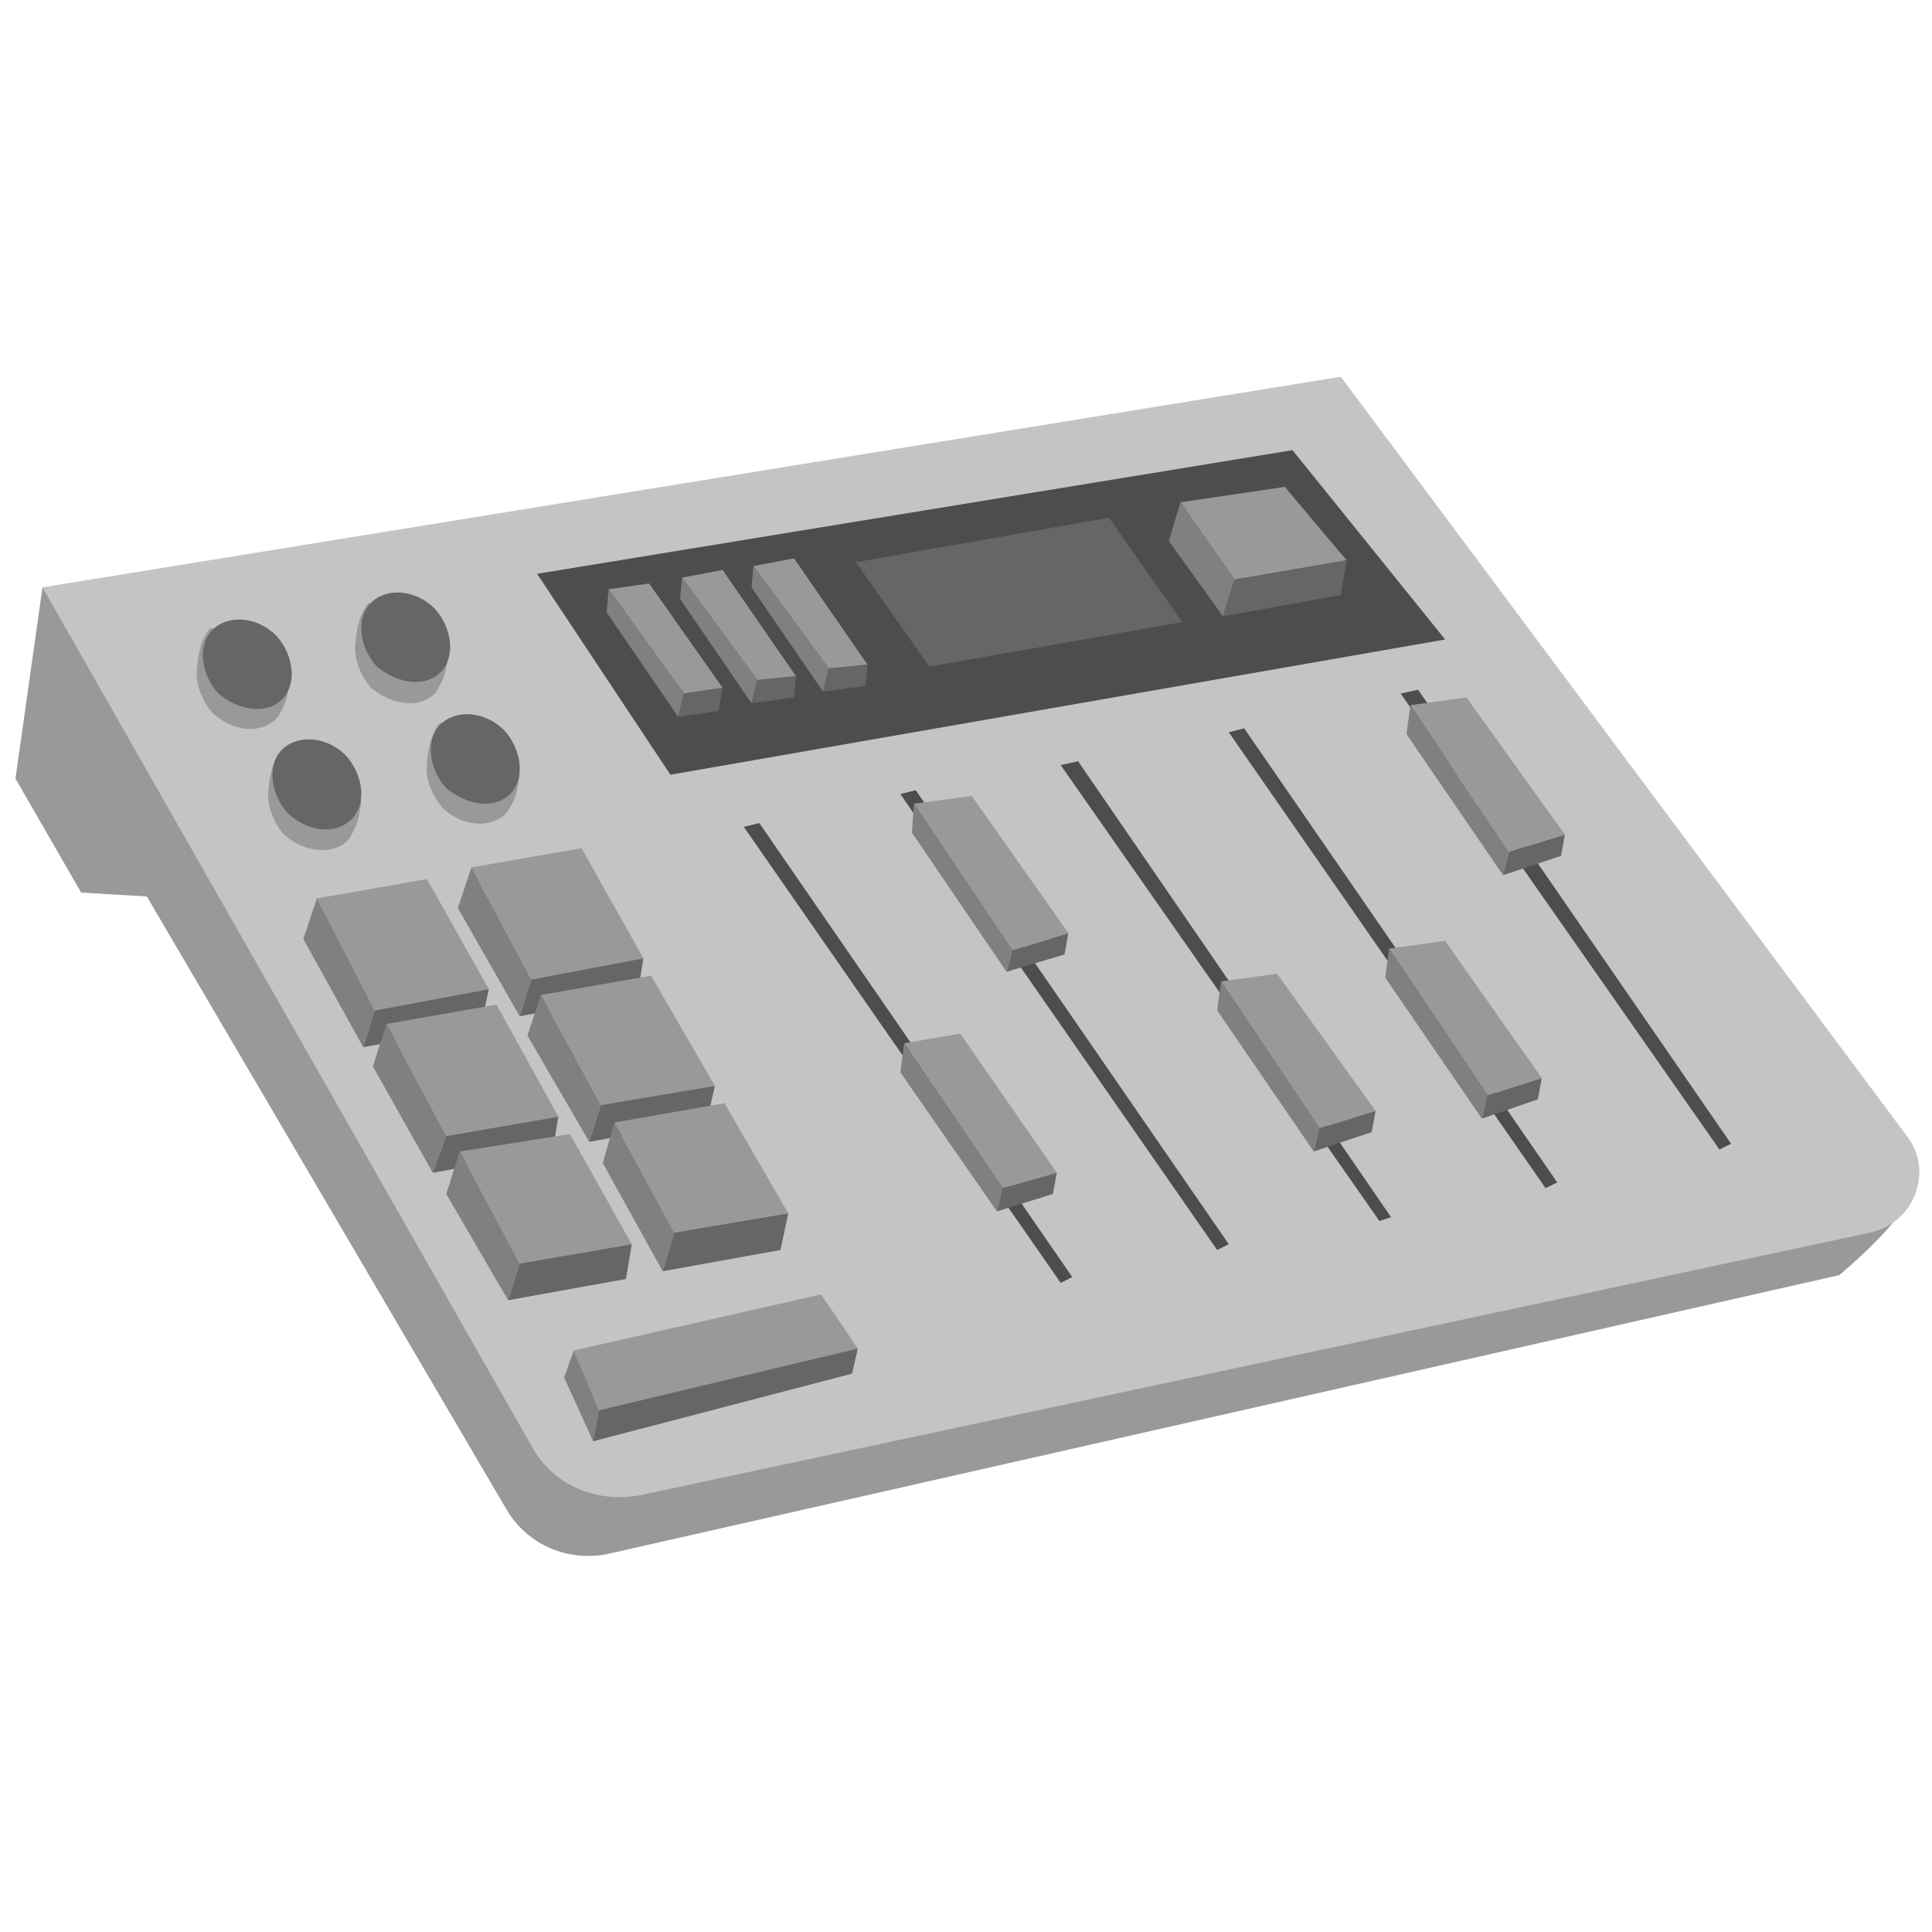 <?xml version="1.0" encoding="utf-8"?>
<!-- Generator: Adobe Illustrator 26.3.1, SVG Export Plug-In . SVG Version: 6.00 Build 0)  -->
<svg version="1.1" id="OBJECT" xmlns="http://www.w3.org/2000/svg" xmlns:xlink="http://www.w3.org/1999/xlink" x="0px" y="0px"
	 width="100px" height="100px" viewBox="0 0 100 100" enable-background="new 0 0 100 100" xml:space="preserve">
<g>
	<g>
		<path fill="#999999" d="M26.2,78.1c1.1,1.9,3.3,2.8,5.4,2.3L95.2,66c0,0,3.5-2.9,3.7-4.3C99,60.2,2.2,30.4,2.2,30.4l-1.4,9.9
			l3.4,5.9l3.4,0.2L26.2,78.1z"/>
	</g>
	<g>
		<path fill="#C4C4C4" d="M33.1,77.4l63.7-13.6c2.3-0.5,3.3-3.2,1.9-5L69.4,19.5L2.2,30.4l25.4,44.6C28.7,76.9,30.9,77.8,33.1,77.4z
			"/>
	</g>
	<g>
		<g>
			<path fill="#999999" d="M14.3,37.2c0,0,0.1-0.1,0.2-0.3c0-0.1,0.1-0.1,0.1-0.2c0.2-0.3,0.3-0.8,0.4-1.5c-0.2-0.3-0.4-0.5-0.6-0.7
				c-0.1-0.2-0.3-0.4-0.5-0.6c-0.5-0.5-1.1-0.8-1.6-0.8c-0.8-0.4-1.4-0.6-1.4-0.6s-0.6,0.5-0.7,2.1c-0.1,0.7,0.2,1.6,0.8,2.3
				C12.1,37.9,13.5,38,14.3,37.2z"/>
		</g>
		<g>
			<path fill="#666666" d="M14.6,36.2c0.8-0.8,0.6-2.3-0.3-3.3c-1-1-2.5-1.1-3.3-0.3c-0.8,0.8-0.6,2.3,0.3,3.3
				C12.4,36.8,13.8,37,14.6,36.2z"/>
		</g>
	</g>
	<g>
		<g>
			<path fill="#999999" d="M22.5,35.9c0,0,0.1-0.1,0.2-0.3c0-0.1,0.1-0.1,0.1-0.2c0.2-0.3,0.3-0.8,0.4-1.5c-0.2-0.3-0.4-0.5-0.6-0.7
				c-0.1-0.2-0.3-0.4-0.5-0.6c-0.5-0.5-1.1-0.8-1.6-0.8c-0.8-0.4-1.4-0.6-1.4-0.6s-0.6,0.5-0.7,2.1c-0.1,0.7,0.2,1.6,0.8,2.3
				C20.3,36.5,21.7,36.7,22.5,35.9z"/>
		</g>
		<g>
			<path fill="#666666" d="M22.8,34.8c0.8-0.8,0.6-2.3-0.3-3.3c-1-1-2.5-1.1-3.3-0.3c-0.8,0.8-0.6,2.3,0.3,3.3
				C20.6,35.4,22,35.6,22.8,34.8z"/>
		</g>
	</g>
	<g>
		<g>
			<path fill="#999999" d="M18,43.5c0,0,0.1-0.1,0.2-0.3c0-0.1,0.1-0.1,0.1-0.2c0.2-0.3,0.3-0.8,0.4-1.5c-0.2-0.3-0.4-0.5-0.6-0.7
				c-0.1-0.2-0.3-0.4-0.5-0.6c-0.5-0.5-1.1-0.8-1.6-0.8c-0.8-0.4-1.4-0.6-1.4-0.6s-0.6,0.5-0.7,2.1c-0.1,0.7,0.2,1.6,0.8,2.3
				C15.7,44.1,17.2,44.3,18,43.5z"/>
		</g>
		<g>
			<path fill="#666666" d="M18.2,42.4c0.8-0.8,0.6-2.3-0.3-3.3c-1-1-2.5-1.1-3.3-0.3c-0.8,0.8-0.6,2.3,0.3,3.3
				C16,43.1,17.4,43.2,18.2,42.4z"/>
		</g>
	</g>
	<g>
		<g>
			<path fill="#999999" d="M26.2,42.1c0,0,0.1-0.1,0.2-0.3c0-0.1,0.1-0.1,0.1-0.2c0.2-0.3,0.3-0.8,0.4-1.5c-0.2-0.3-0.4-0.5-0.6-0.7
				c-0.1-0.2-0.3-0.4-0.5-0.6c-0.5-0.5-1.1-0.8-1.6-0.8c-0.8-0.4-1.4-0.6-1.4-0.6s-0.6,0.5-0.7,2.1c-0.1,0.7,0.2,1.6,0.8,2.3
				C23.9,42.8,25.4,42.9,26.2,42.1z"/>
		</g>
		<g>
			<path fill="#666666" d="M26.4,41.1c0.8-0.8,0.6-2.3-0.3-3.3c-1-1-2.5-1.1-3.3-0.3c-0.8,0.8-0.6,2.3,0.3,3.3
				C24.2,41.7,25.6,41.9,26.4,41.1z"/>
		</g>
	</g>
	<g>
		<g>
			<polygon fill="#999999" points="22.1,45.5 16.4,46.5 19.4,52.3 25.3,51.2 			"/>
		</g>
		<g>
			<polygon fill="#808080" points="16.4,46.5 15.7,48.6 18.8,54.2 19.4,52.3 			"/>
		</g>
		<g>
			<polygon fill="#666666" points="19.4,52.3 18.8,54.2 24.9,53.1 25.3,51.2 			"/>
		</g>
	</g>
	<g>
		<g>
			<polygon fill="#999999" points="30.1,43.9 24.4,44.9 27.5,50.7 33.3,49.6 			"/>
		</g>
		<g>
			<polygon fill="#808080" points="24.4,44.9 23.7,47 26.9,52.6 27.5,50.7 			"/>
		</g>
		<g>
			<polygon fill="#666666" points="27.5,50.7 26.9,52.6 33,51.5 33.3,49.6 			"/>
		</g>
	</g>
	<g>
		<g>
			<polygon fill="#999999" points="25.7,52 20,53 23.1,58.8 28.9,57.8 			"/>
		</g>
		<g>
			<polygon fill="#808080" points="20,53 19.3,55.2 22.4,60.7 23.1,58.8 			"/>
		</g>
		<g>
			<polygon fill="#666666" points="23.1,58.8 22.4,60.7 28.6,59.6 28.9,57.8 			"/>
		</g>
	</g>
	<g>
		<g>
			<polygon fill="#999999" points="33.7,50.5 28,51.5 31.1,57.2 37,56.2 			"/>
		</g>
		<g>
			<polygon fill="#808080" points="28,51.5 27.3,53.6 30.5,59.1 31.1,57.2 			"/>
		</g>
		<g>
			<polygon fill="#666666" points="31.1,57.2 30.5,59.1 36.6,58 37,56.2 			"/>
		</g>
	</g>
	<g>
		<g>
			<polygon fill="#999999" points="29.5,58.7 23.8,59.6 26.9,65.4 32.7,64.4 			"/>
		</g>
		<g>
			<polygon fill="#808080" points="23.8,59.6 23.1,61.8 26.3,67.3 26.9,65.4 			"/>
		</g>
		<g>
			<polygon fill="#666666" points="26.9,65.4 26.3,67.3 32.4,66.2 32.7,64.4 			"/>
		</g>
	</g>
	<g>
		<g>
			<polygon fill="#999999" points="37.5,57.1 31.8,58.1 34.9,63.8 40.8,62.8 			"/>
		</g>
		<g>
			<polygon fill="#808080" points="31.8,58.1 31.2,60.2 34.3,65.8 34.9,63.8 			"/>
		</g>
		<g>
			<polygon fill="#666666" points="34.9,63.8 34.3,65.8 40.4,64.7 40.8,62.8 			"/>
		</g>
	</g>
	<g>
		<g>
			<polygon fill="#999999" points="42.5,67 29.7,69.9 31,73.1 44.4,69.8 			"/>
		</g>
		<g>
			<polygon fill="#808080" points="29.7,69.9 29.2,71.3 30.7,74.6 31,73 			"/>
		</g>
		<g>
			<polygon fill="#666666" points="31,73 30.7,74.6 44.1,71.1 44.4,69.8 			"/>
		</g>
	</g>
	<g>
		<polygon fill="#4D4D4D" points="66.9,23.3 27.8,29.7 34.7,40.1 74.8,33.1 		"/>
	</g>
	<g>
		<g>
			<polygon fill="#999999" points="66.5,25.2 61.1,26 63.9,30 69.7,29 			"/>
		</g>
		<g>
			<polygon fill="#808080" points="61.1,26 60.5,28 63.3,31.9 63.9,30 			"/>
		</g>
		<g>
			<polygon fill="#666666" points="63.9,30 63.3,31.9 69.4,30.8 69.7,29 			"/>
		</g>
	</g>
	<g>
		<g>
			<polygon fill="#999999" points="41.1,28.9 39,29.3 42.9,34.6 44.9,34.4 			"/>
		</g>
		<g>
			<polygon fill="#808080" points="39,29.3 38.9,30.4 42.6,35.8 42.9,34.6 			"/>
		</g>
		<g>
			<polygon fill="#666666" points="42.9,34.6 42.6,35.8 44.8,35.5 44.9,34.4 			"/>
		</g>
	</g>
	<g>
		<g>
			<polygon fill="#999999" points="37.4,29.5 35.3,29.9 39.2,35.2 41.2,35 			"/>
		</g>
		<g>
			<polygon fill="#808080" points="35.3,29.9 35.2,31 38.9,36.4 39.2,35.2 			"/>
		</g>
		<g>
			<polygon fill="#666666" points="39.2,35.2 38.9,36.4 41.1,36.1 41.2,35 			"/>
		</g>
	</g>
	<g>
		<g>
			<polygon fill="#999999" points="33.6,30.2 31.5,30.5 35.4,35.9 37.4,35.6 			"/>
		</g>
		<g>
			<polygon fill="#808080" points="31.5,30.5 31.4,31.7 35.1,37.1 35.4,35.9 			"/>
		</g>
		<g>
			<polygon fill="#666666" points="35.4,35.9 35.1,37.1 37.2,36.8 37.4,35.6 			"/>
		</g>
	</g>
	<g>
		<g>
			<polygon fill="#4D4D4D" points="39.3,42.6 38.5,42.8 54.9,66.4 55.5,66.1 			"/>
		</g>
		<g>
			<polygon fill="#999999" points="49.7,53.5 46.8,54 51.9,61.5 54.7,60.7 			"/>
		</g>
		<g>
			<polygon fill="#808080" points="46.8,54 46.6,55.5 51.6,62.7 51.9,61.5 			"/>
		</g>
		<g>
			<polygon fill="#666666" points="51.9,61.5 51.6,62.7 54.5,61.8 54.7,60.7 			"/>
		</g>
	</g>
	<g>
		<g>
			<polygon fill="#4D4D4D" points="47.4,40.9 46.6,41.1 63,64.7 63.6,64.4 			"/>
		</g>
		<g>
			<polygon fill="#999999" points="50.3,41.2 47.3,41.6 52.4,49.2 55.3,48.3 			"/>
		</g>
		<g>
			<polygon fill="#808080" points="47.3,41.6 47.2,43.1 52.1,50.3 52.4,49.2 			"/>
		</g>
		<g>
			<polygon fill="#666666" points="52.4,49.2 52.1,50.3 55.1,49.4 55.3,48.3 			"/>
		</g>
	</g>
	<g>
		<g>
			<polygon fill="#4D4D4D" points="55.8,39.4 54.9,39.6 71.4,63.2 72,63 			"/>
		</g>
		<g>
			<polygon fill="#999999" points="66.1,50.4 63.2,50.8 68.3,58.4 71.2,57.5 			"/>
		</g>
		<g>
			<polygon fill="#808080" points="63.2,50.8 63,52.3 68,59.6 68.3,58.4 			"/>
		</g>
		<g>
			<polygon fill="#666666" points="68.3,58.4 68,59.6 71,58.6 71.2,57.5 			"/>
		</g>
	</g>
	<g>
		<g>
			<polygon fill="#4D4D4D" points="64.4,37.7 63.6,37.9 80,61.5 80.6,61.2 			"/>
		</g>
		<g>
			<polygon fill="#999999" points="74.8,48.7 71.9,49.1 77,56.7 79.8,55.8 			"/>
		</g>
		<g>
			<polygon fill="#808080" points="71.9,49.1 71.7,50.6 76.7,57.9 77,56.7 			"/>
		</g>
		<g>
			<polygon fill="#666666" points="77,56.7 76.7,57.9 79.6,56.9 79.8,55.8 			"/>
		</g>
	</g>
	<g>
		<g>
			<polygon fill="#4D4D4D" points="73.4,35.7 72.5,35.9 89,59.5 89.6,59.2 			"/>
		</g>
		<g>
			<polygon fill="#999999" points="75.9,36.1 73,36.5 78.1,44.1 81,43.2 			"/>
		</g>
		<g>
			<polygon fill="#808080" points="73,36.5 72.8,38 77.8,45.3 78.1,44.1 			"/>
		</g>
		<g>
			<polygon fill="#666666" points="78.1,44.1 77.8,45.3 80.8,44.3 81,43.2 			"/>
		</g>
	</g>
	<g>
		<polygon fill="#666666" points="57.4,26.8 44.3,29.1 48.1,34.5 61.2,32.2 		"/>
	</g>
</g>
</svg>
